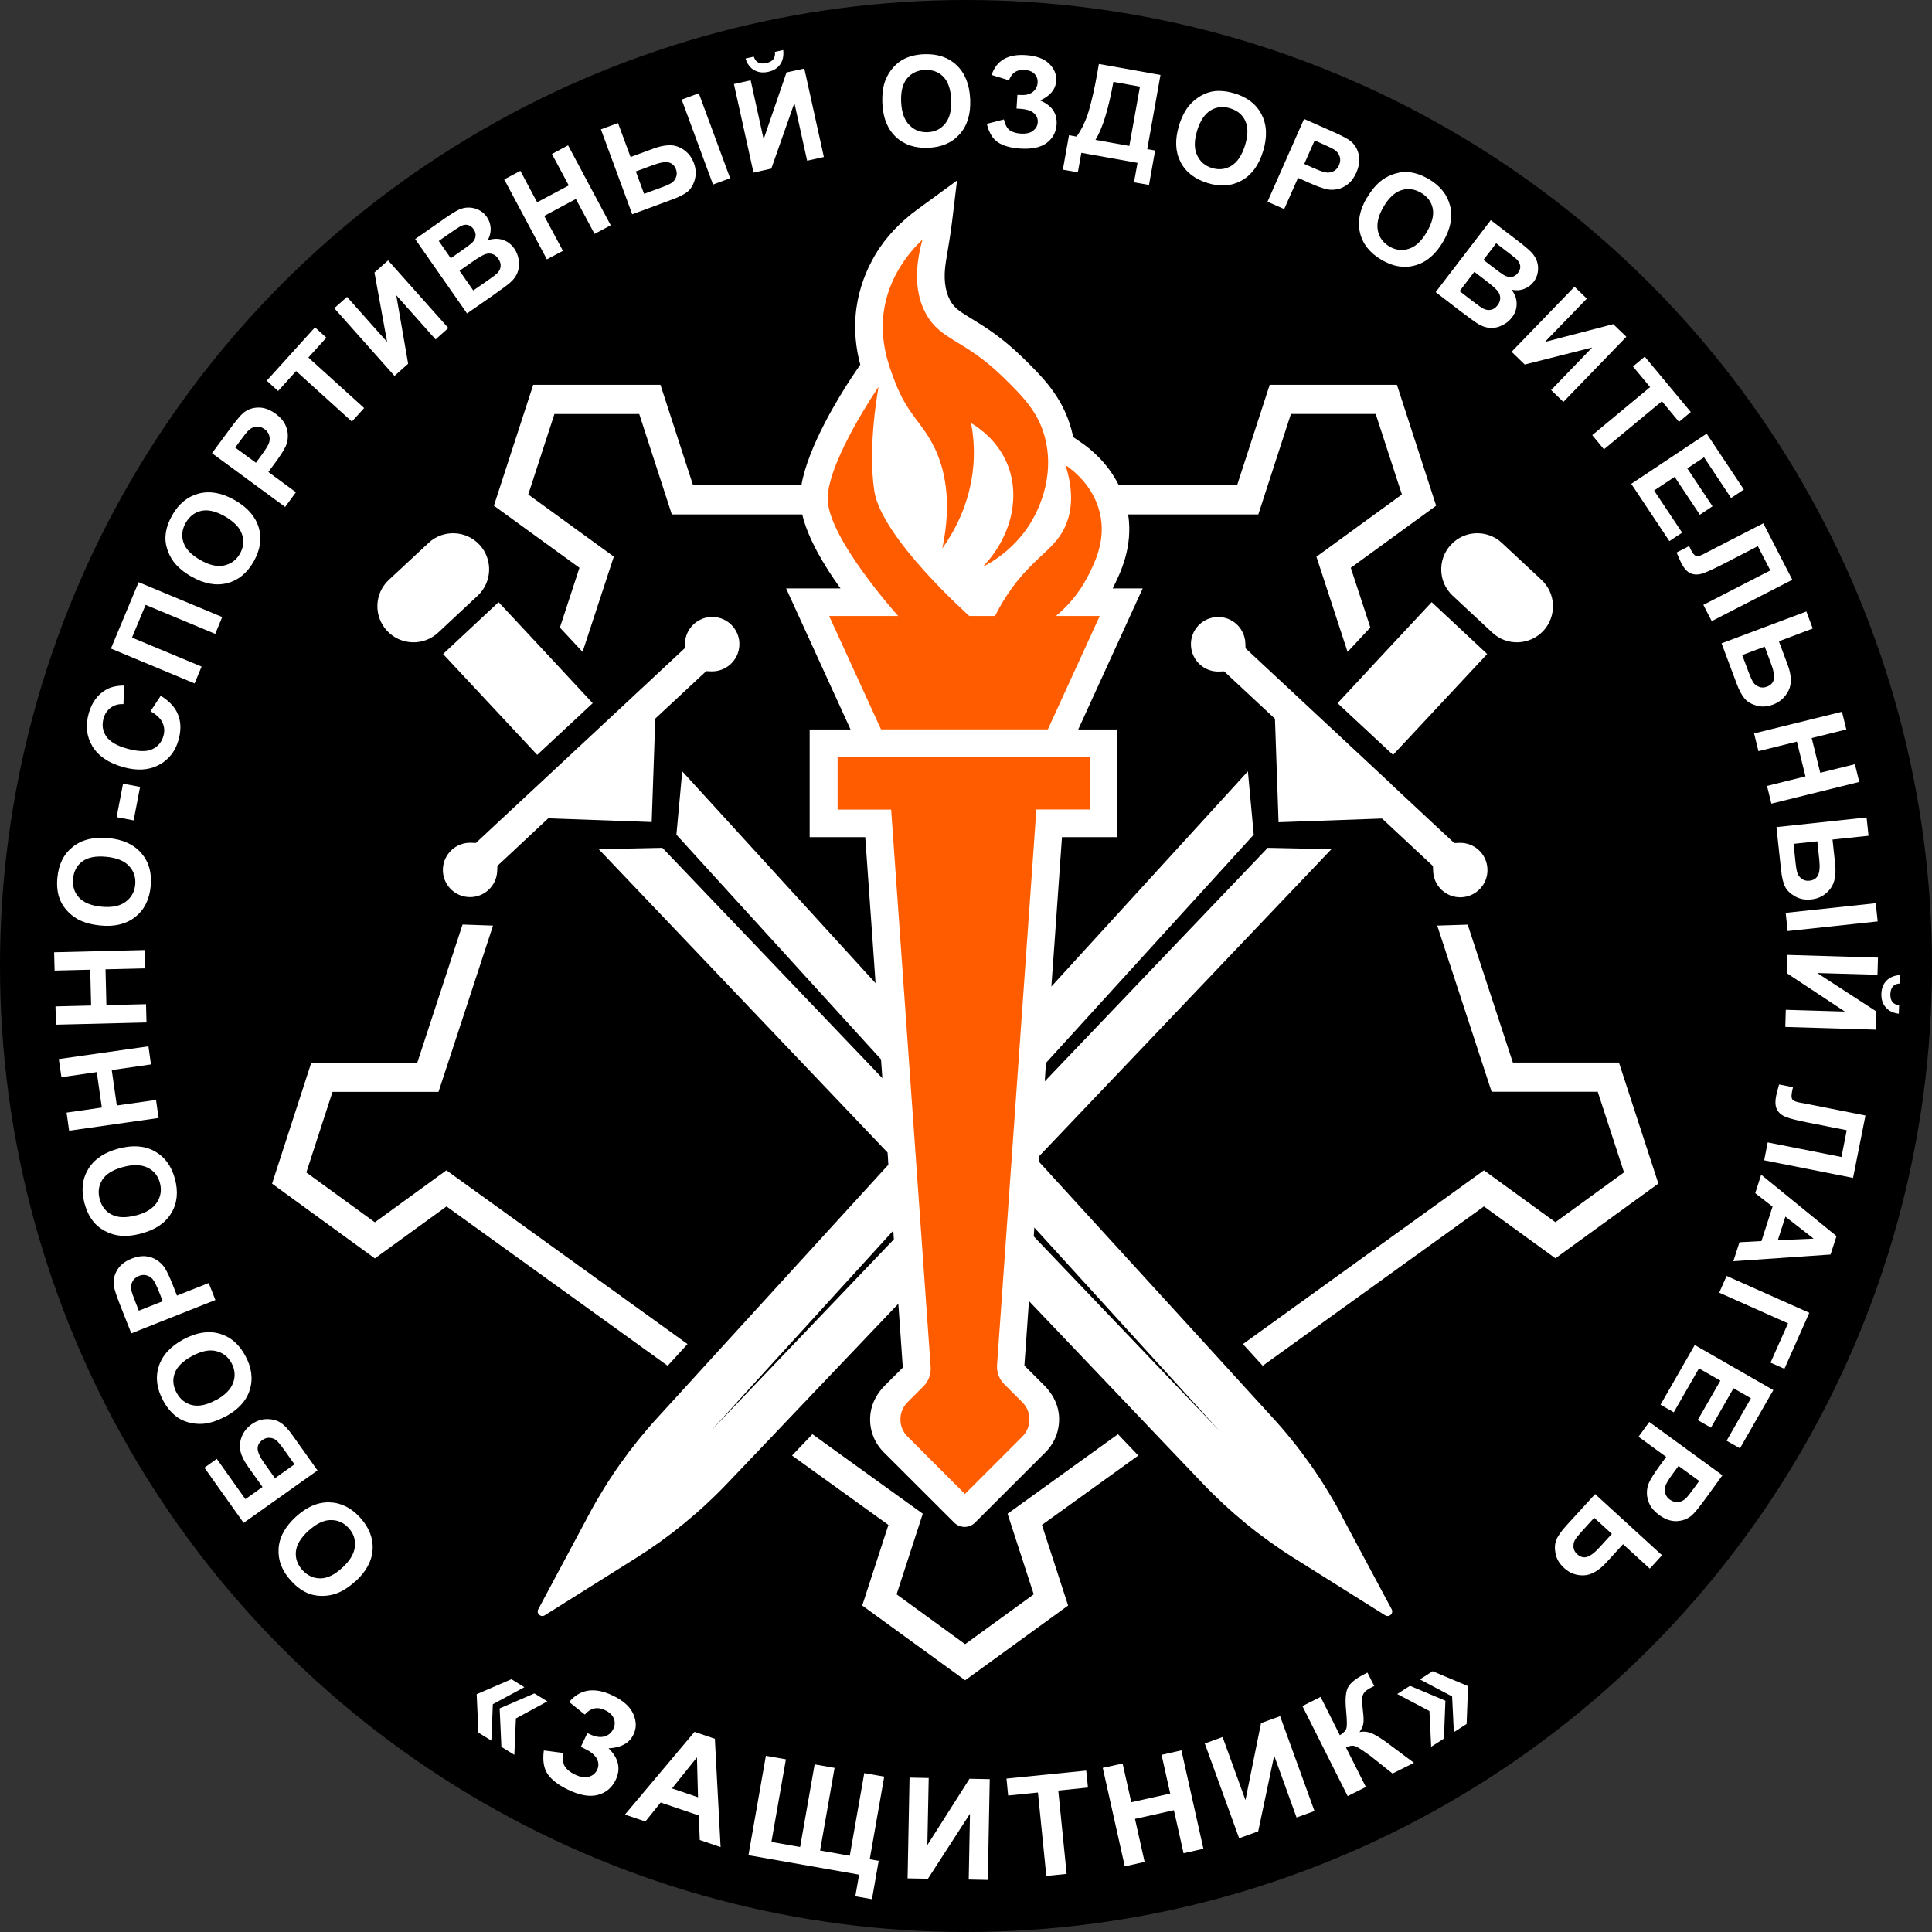 <?xml version="1.0" encoding="UTF-8"?>
<svg id="Layer_1" data-name="Layer 1" xmlns="http://www.w3.org/2000/svg" viewBox="0 0 198.48 198.48">
  <rect x="0" y="0" width="198.48" height="198.48" fill="#333333" stroke="none"/>
  <defs>
    <style>
      .cls-1 {
        fill: #fff;
      }

      .cls-2 {
        fill: #ff5c00;
      }

      .cls-3 {
        fill: #3f4fff;
      }
    </style>
  </defs>
  <circle cx="99.24" cy="99.24" r="99.24"/>
  <g>
    <path class="cls-1" d="M36.53,162.43c-.7,.64-1.38,1.07-2.05,1.3-.49,.16-1,.24-1.53,.22-.52-.02-1-.12-1.43-.32-.57-.26-1.11-.67-1.62-1.23-.93-1.01-1.35-2.11-1.28-3.29,.07-1.18,.67-2.28,1.79-3.3,1.11-1.01,2.25-1.5,3.43-1.47,1.18,.03,2.23,.55,3.15,1.56,.93,1.02,1.36,2.12,1.29,3.29-.07,1.17-.66,2.26-1.75,3.26Zm-1.35-1.39c.78-.71,1.2-1.43,1.28-2.15,.07-.73-.14-1.37-.65-1.92-.5-.55-1.12-.82-1.84-.81-.72,0-1.48,.38-2.28,1.1-.79,.72-1.22,1.43-1.29,2.13-.07,.7,.15,1.33,.67,1.91,.52,.57,1.14,.85,1.85,.85,.71,0,1.46-.37,2.25-1.1Z"/>
    <path class="cls-1" d="M25.03,156.45l-4.03-5.67,1.27-.91,2.94,4.14,1.76-1.25-1.46-2.05c-.4-.56-.67-1.08-.79-1.55-.13-.47-.1-.97,.09-1.5,.19-.53,.53-.97,1.03-1.33,.51-.37,1.05-.54,1.6-.54,.56,0,1.02,.13,1.4,.38,.38,.24,.79,.68,1.23,1.31l2.55,3.58-7.59,5.39Zm5.22-6.02l-1.06-1.49c-.34-.48-.6-.79-.78-.95-.18-.16-.41-.25-.68-.28-.27-.02-.52,.05-.76,.22-.35,.25-.52,.56-.5,.92s.24,.85,.67,1.45l1.11,1.56,2.01-1.43Z"/>
    <path class="cls-1" d="M23.17,145.51c-.83,.45-1.6,.7-2.3,.76-.52,.04-1.03-.01-1.53-.15-.51-.14-.94-.36-1.31-.66-.49-.39-.92-.92-1.28-1.59-.65-1.21-.8-2.37-.44-3.5,.36-1.13,1.2-2.05,2.53-2.77,1.32-.71,2.55-.91,3.68-.6,1.14,.32,2.03,1.07,2.68,2.28,.66,1.22,.81,2.38,.46,3.51-.35,1.12-1.18,2.03-2.49,2.74Zm-.98-1.67c.93-.5,1.51-1.1,1.76-1.78s.19-1.36-.16-2.02c-.36-.66-.89-1.07-1.59-1.24s-1.53,0-2.48,.52c-.94,.51-1.53,1.09-1.77,1.75-.24,.66-.18,1.33,.19,2.01,.37,.68,.9,1.1,1.59,1.27,.69,.16,1.51,0,2.45-.52Z"/>
    <path class="cls-1" d="M22.14,133.55l-8.65,3.43-1.11-2.8c-.42-1.06-.65-1.77-.69-2.13-.07-.55,.05-1.07,.35-1.58s.8-.9,1.49-1.17c.53-.21,1.02-.29,1.45-.24,.44,.05,.82,.18,1.14,.4,.32,.21,.58,.46,.77,.74,.25,.38,.53,.97,.84,1.76l.45,1.14,3.26-1.29,.69,1.75Zm-7.88,1.1l2.46-.97-.38-.96c-.27-.69-.5-1.13-.68-1.33-.18-.2-.4-.32-.64-.38-.24-.06-.5-.03-.75,.07-.31,.13-.54,.32-.67,.59-.13,.27-.17,.55-.11,.86,.04,.22,.19,.65,.44,1.28l.33,.84Z"/>
    <path class="cls-1" d="M14.56,126.71c-.92,.25-1.72,.32-2.42,.21-.51-.08-1-.25-1.46-.51-.46-.26-.83-.57-1.12-.95-.39-.5-.68-1.11-.88-1.84-.36-1.33-.23-2.5,.38-3.51,.61-1.01,1.64-1.72,3.11-2.11,1.45-.39,2.69-.3,3.72,.27,1.03,.57,1.72,1.51,2.08,2.83,.36,1.34,.24,2.51-.37,3.52-.6,1.01-1.62,1.71-3.05,2.09Zm-.56-1.85c1.02-.27,1.72-.72,2.12-1.33,.4-.61,.5-1.28,.31-2-.19-.72-.61-1.25-1.26-1.57s-1.49-.35-2.53-.07c-1.03,.28-1.74,.71-2.12,1.3-.38,.59-.48,1.25-.28,2,.2,.75,.62,1.28,1.25,1.6,.64,.32,1.47,.34,2.51,.06Z"/>
    <path class="cls-1" d="M16.31,114.85l-9.21,1.31-.26-1.86,3.62-.52-.52-3.64-3.63,.52-.27-1.86,9.21-1.31,.26,1.86-4.03,.58,.52,3.64,4.03-.57,.26,1.86Z"/>
    <path class="cls-1" d="M15.05,105.04l-9.3,.23-.05-1.88,3.66-.09-.09-3.68-3.66,.09-.05-1.88,9.3-.23,.05,1.88-4.07,.1,.09,3.68,4.07-.1,.05,1.88Z"/>
    <path class="cls-1" d="M10.32,95.08c-.94-.09-1.72-.31-2.34-.65-.45-.26-.85-.58-1.19-.98-.34-.4-.58-.83-.72-1.28-.19-.6-.25-1.28-.17-2.03,.13-1.37,.66-2.42,1.59-3.15,.93-.74,2.14-1.03,3.65-.89,1.49,.14,2.62,.66,3.39,1.56,.77,.9,1.08,2.02,.95,3.38-.13,1.38-.66,2.43-1.58,3.16-.92,.73-2.12,1.03-3.59,.88Zm.12-1.93c1.05,.1,1.87-.06,2.46-.5s.92-1.02,.99-1.77-.14-1.38-.63-1.91c-.49-.53-1.27-.85-2.35-.95-1.06-.1-1.88,.05-2.44,.47-.57,.41-.89,1.01-.96,1.78-.08,.77,.13,1.42,.61,1.94,.48,.52,1.26,.84,2.32,.94Z"/>
    <path class="cls-1" d="M13.73,84.28l-1.75-.33,.66-3.44,1.75,.33-.66,3.44Z"/>
    <path class="cls-1" d="M15.46,73.07l1.05-1.59c.9,.55,1.5,1.2,1.79,1.96,.3,.76,.31,1.62,.04,2.58-.34,1.19-1.02,2.05-2.05,2.58-1.03,.54-2.25,.6-3.66,.2-1.49-.42-2.54-1.14-3.14-2.14s-.73-2.13-.37-3.39c.31-1.09,.89-1.89,1.73-2.39,.5-.3,1.13-.45,1.91-.45l-.08,1.91c-.5-.03-.92,.09-1.29,.35-.36,.26-.62,.63-.75,1.11-.19,.66-.1,1.27,.25,1.82,.36,.55,1.07,.98,2.14,1.28,1.13,.32,2,.35,2.59,.08,.6-.27,.99-.73,1.17-1.38,.14-.48,.1-.94-.1-1.37-.21-.43-.62-.82-1.23-1.16Z"/>
    <path class="cls-1" d="M11.39,66.64l2.85-6.83,8.59,3.58-.72,1.73-7.15-2.98-1.4,3.36,7.15,2.98-.72,1.73-8.59-3.58Z"/>
    <path class="cls-1" d="M19.69,59.25c-.82-.47-1.44-.99-1.86-1.55-.31-.42-.53-.88-.68-1.38-.15-.5-.19-.99-.13-1.46,.07-.62,.3-1.27,.67-1.93,.68-1.19,1.59-1.93,2.74-2.23,1.15-.29,2.38-.07,3.69,.68,1.3,.74,2.12,1.68,2.46,2.81s.16,2.29-.51,3.48c-.68,1.2-1.59,1.95-2.73,2.24-1.14,.29-2.35,.07-3.64-.66Zm.9-1.71c.92,.52,1.73,.71,2.44,.55s1.25-.56,1.62-1.21c.37-.65,.44-1.32,.21-2s-.82-1.29-1.75-1.83c-.93-.53-1.73-.72-2.42-.57-.69,.15-1.22,.56-1.61,1.23-.38,.67-.46,1.35-.23,2.02,.23,.68,.81,1.28,1.74,1.81Z"/>
    <path class="cls-1" d="M29.28,52.07l-7.5-5.51,1.79-2.43c.68-.92,1.16-1.49,1.44-1.72,.43-.35,.94-.53,1.53-.54,.59-.01,1.18,.2,1.78,.64,.46,.34,.79,.71,.98,1.11,.19,.4,.28,.79,.27,1.18,0,.39-.08,.74-.22,1.05-.2,.41-.54,.96-1.05,1.65l-.73,.99,2.83,2.08-1.11,1.51Zm-5.12-6.09l2.13,1.56,.61-.83c.44-.6,.69-1.02,.76-1.28,.07-.26,.06-.51-.02-.74-.08-.24-.24-.44-.46-.6-.27-.2-.56-.29-.85-.26-.29,.03-.55,.15-.78,.37-.17,.15-.45,.51-.85,1.05l-.54,.73Z"/>
    <path class="cls-1" d="M36.15,43.31l-5.73-5.19-1.85,2.05-1.17-1.06,4.96-5.48,1.17,1.06-1.85,2.04,5.73,5.19-1.26,1.39Z"/>
    <path class="cls-1" d="M34.33,31.67l1.32-1.17,4.12,4.63-1.3-7.13,1.4-1.25,6.19,6.95-1.31,1.17-4.04-4.54,1.22,7.04-1.4,1.25-6.18-6.95Z"/>
    <path class="cls-1" d="M42.65,24.56l3.05-2.13c.6-.42,1.07-.71,1.4-.87,.33-.16,.67-.24,1.02-.24s.69,.07,1.03,.23,.63,.4,.86,.73c.25,.36,.38,.75,.4,1.19,.01,.43-.09,.84-.32,1.22,.56-.19,1.08-.21,1.56-.05,.48,.15,.87,.45,1.18,.89,.24,.35,.4,.74,.46,1.18s.03,.86-.11,1.25c-.14,.39-.4,.75-.78,1.08-.24,.21-.84,.66-1.82,1.35l-2.6,1.81-5.32-7.63Zm2.43,.2l1.23,1.77,1.01-.71c.6-.42,.97-.69,1.1-.81,.24-.21,.39-.45,.43-.71s-.02-.51-.19-.75c-.17-.24-.36-.38-.6-.44-.23-.06-.49-.01-.77,.14-.17,.09-.61,.39-1.34,.89l-.88,.62Zm2.12,3.04l1.42,2.04,1.43-.99c.56-.39,.9-.65,1.03-.78,.2-.2,.32-.43,.35-.69,.03-.26-.05-.53-.24-.8-.16-.23-.35-.39-.57-.47-.22-.08-.46-.09-.72-.01-.26,.07-.74,.35-1.44,.84l-1.24,.87Z"/>
    <path class="cls-1" d="M56.18,26.64l-4.38-8.21,1.66-.88,1.72,3.23,3.25-1.73-1.73-3.23,1.66-.89,4.38,8.21-1.66,.89-1.92-3.59-3.25,1.74,1.92,3.59-1.66,.88Z"/>
    <path class="cls-1" d="M61.73,13.29l1.76-.65,1.29,3.49,2.36-.87c.62-.23,1.18-.34,1.69-.34s.99,.17,1.45,.49c.46,.33,.79,.77,1,1.33,.22,.59,.25,1.16,.1,1.7-.15,.54-.39,.95-.72,1.23-.33,.28-.86,.55-1.59,.82l-4.12,1.52-3.22-8.73Zm4.44,6.62l1.72-.63c.55-.2,.92-.37,1.12-.5,.2-.13,.34-.33,.44-.58s.1-.52,0-.79c-.14-.39-.39-.63-.74-.72-.35-.09-.88,0-1.6,.26l-1.79,.66,.85,2.31Zm3.86-9.68l1.76-.65,3.22,8.73-1.76,.65-3.22-8.73Z"/>
    <path class="cls-1" d="M75.4,8.63l1.72-.38,1.33,6.05,2.35-6.86,1.83-.4,2.01,9.09-1.72,.38-1.31-5.93-2.37,6.74-1.83,.41-2.01-9.09Zm4.21-3.3l.85-.19c.07,.57-.03,1.06-.3,1.46-.27,.4-.69,.66-1.24,.78-.55,.12-1.03,.06-1.45-.18-.42-.24-.71-.64-.88-1.19l.85-.19c.09,.29,.25,.49,.46,.6,.21,.11,.49,.13,.82,.06,.34-.08,.58-.21,.73-.4,.14-.19,.2-.44,.16-.74Z"/>
    <path class="cls-1" d="M90.65,10.64c-.04-.95,.06-1.75,.31-2.4,.19-.48,.46-.92,.81-1.32,.35-.39,.74-.69,1.16-.89,.57-.27,1.23-.43,1.99-.46,1.37-.06,2.49,.31,3.35,1.12,.86,.81,1.33,1.97,1.4,3.49,.07,1.5-.28,2.69-1.06,3.58-.78,.89-1.85,1.36-3.21,1.42-1.38,.06-2.5-.3-3.36-1.11-.86-.81-1.32-1.95-1.39-3.43Zm1.93-.15c.05,1.05,.33,1.84,.84,2.36,.51,.52,1.14,.76,1.89,.73s1.35-.33,1.8-.89,.66-1.38,.61-2.46c-.05-1.06-.32-1.85-.81-2.35-.49-.5-1.12-.73-1.9-.7-.77,.04-1.38,.33-1.83,.88-.45,.55-.65,1.36-.6,2.43Z"/>
    <path class="cls-1" d="M103.66,8.25l-1.79-.55c.49-1.48,1.66-2.16,3.5-2.04,1.09,.07,1.9,.37,2.42,.89,.52,.52,.76,1.1,.72,1.74-.03,.44-.18,.83-.46,1.17-.28,.34-.68,.63-1.2,.86,.6,.25,1.04,.58,1.33,.99,.28,.41,.4,.89,.37,1.46-.05,.81-.4,1.45-1.03,1.92-.63,.46-1.54,.65-2.73,.57-.97-.07-1.73-.28-2.27-.64-.54-.36-.92-.99-1.14-1.9l1.75-.45c.14,.57,.35,.95,.63,1.13,.28,.18,.64,.29,1.07,.32,.59,.04,1.03-.06,1.32-.3,.29-.24,.44-.52,.46-.85,.03-.38-.11-.7-.4-.95-.29-.25-.74-.4-1.36-.44l-.42-.03,.09-1.4h.21c.58,.05,1.02-.04,1.34-.28,.32-.24,.5-.57,.53-.99,.02-.34-.08-.63-.31-.88-.23-.25-.58-.39-1.04-.42-.79-.05-1.31,.3-1.59,1.06Z"/>
    <path class="cls-1" d="M112.89,6.57l6.33,1.13-1.36,7.62,.81,.14-.63,3.54-1.54-.27,.36-2-5.77-1.03-.36,2-1.54-.27,.63-3.54,.78,.14c.52-.72,.93-1.58,1.24-2.59,.3-1.01,.6-2.31,.88-3.89l.17-.97Zm1.49,1.85c-.5,2.78-1.11,4.77-1.84,5.95l3.48,.62,1.09-6.09-2.72-.49Z"/>
    <path class="cls-1" d="M121.11,12.93c.28-.91,.65-1.62,1.11-2.15,.34-.39,.74-.71,1.2-.97,.46-.25,.93-.4,1.4-.45,.63-.06,1.3,.02,2.03,.24,1.31,.4,2.24,1.13,2.77,2.19,.54,1.06,.58,2.31,.14,3.75-.44,1.44-1.18,2.44-2.21,3.01-1.03,.57-2.2,.66-3.5,.25-1.32-.41-2.25-1.13-2.78-2.18-.53-1.05-.58-2.28-.15-3.7Zm1.87,.51c-.31,1.01-.31,1.84,0,2.5,.3,.66,.81,1.1,1.53,1.32,.72,.22,1.38,.14,2-.23,.62-.38,1.08-1.08,1.4-2.11,.31-1.02,.32-1.85,.03-2.49-.29-.64-.81-1.07-1.55-1.3-.74-.23-1.42-.16-2.02,.21-.61,.37-1.07,1.06-1.39,2.09Z"/>
    <path class="cls-1" d="M130.21,20.73l3.76-8.51,2.76,1.22c1.05,.46,1.71,.81,1.99,1.03,.43,.34,.72,.8,.86,1.38,.14,.57,.06,1.2-.24,1.88-.23,.52-.52,.92-.87,1.19-.35,.27-.71,.45-1.09,.52-.38,.07-.74,.08-1.07,0-.45-.1-1.06-.32-1.84-.67l-1.12-.5-1.42,3.21-1.72-.76Zm4.85-6.31l-1.07,2.42,.94,.42c.68,.3,1.15,.46,1.42,.47,.27,.01,.51-.05,.72-.18,.21-.13,.38-.32,.49-.58,.14-.31,.16-.61,.07-.89-.09-.28-.27-.51-.52-.68-.19-.13-.59-.33-1.21-.6l-.83-.37Z"/>
    <path class="cls-1" d="M140.44,20.31c.48-.82,1.01-1.43,1.58-1.84,.42-.3,.89-.52,1.39-.66,.51-.14,.99-.18,1.46-.11,.62,.08,1.26,.32,1.92,.7,1.18,.7,1.91,1.62,2.19,2.77,.28,1.15,.03,2.38-.74,3.68-.76,1.29-1.71,2.1-2.85,2.41-1.13,.32-2.29,.13-3.47-.57-1.19-.7-1.93-1.63-2.2-2.77-.28-1.14-.04-2.35,.71-3.63Zm1.7,.93c-.54,.91-.73,1.72-.59,2.44,.14,.71,.54,1.26,1.18,1.64,.65,.38,1.31,.46,2,.24,.69-.22,1.31-.79,1.85-1.73,.54-.92,.75-1.72,.61-2.41-.14-.69-.54-1.23-1.21-1.62-.67-.39-1.34-.48-2.02-.26-.68,.22-1.29,.79-1.83,1.71Z"/>
    <path class="cls-1" d="M153.16,22.62l2.95,2.26c.58,.45,1,.81,1.25,1.08s.43,.57,.54,.9c.11,.33,.14,.68,.09,1.05-.05,.37-.19,.72-.43,1.04-.27,.35-.6,.59-1.01,.74s-.83,.17-1.26,.07c.35,.48,.53,.96,.52,1.47,0,.5-.16,.97-.49,1.39-.26,.34-.58,.6-.99,.8-.4,.2-.81,.29-1.22,.27-.42-.02-.84-.16-1.27-.42-.27-.16-.88-.61-1.84-1.33l-2.51-1.93,5.66-7.39Zm-1.7,5.31l-1.51,1.98,1.38,1.06c.54,.41,.89,.66,1.06,.74,.25,.13,.51,.17,.77,.12,.26-.05,.49-.2,.69-.47,.17-.22,.26-.45,.27-.69,.01-.24-.06-.47-.21-.7-.15-.22-.56-.6-1.24-1.12l-1.2-.92Zm2.25-2.94l-1.31,1.71,.98,.75c.58,.45,.95,.71,1.1,.8,.28,.17,.55,.23,.8,.2,.26-.03,.48-.17,.66-.41,.18-.23,.26-.46,.24-.7-.02-.24-.14-.47-.36-.69-.13-.13-.55-.46-1.26-1l-.86-.66Z"/>
    <path class="cls-1" d="M161.76,29.46l1.26,1.22-4.31,4.45,7.02-1.83,1.35,1.3-6.47,6.69-1.26-1.22,4.22-4.37-6.93,1.75-1.35-1.31,6.47-6.69Z"/>
    <path class="cls-1" d="M163.57,44.71l5.95-4.94-1.76-2.12,1.21-1.01,4.73,5.69-1.21,1.01-1.76-2.12-5.95,4.94-1.2-1.45Z"/>
    <path class="cls-1" d="M167.58,49.71l7.75-5.16,3.82,5.74-1.31,.87-2.78-4.18-1.72,1.14,2.59,3.89-1.3,.87-2.59-3.89-2.11,1.4,2.88,4.33-1.31,.87-3.92-5.89Z"/>
    <path class="cls-1" d="M181.15,53.76l2.98,5.8-8.28,4.25-.86-1.67,6.88-3.54-1.28-2.49-3.53,1.82c-1.01,.52-1.74,.85-2.17,.99-.44,.14-.83,.13-1.19-.01s-.68-.5-.97-1.05c-.1-.2-.26-.56-.49-1.1l1.29-.66,.18,.38c.18,.35,.35,.56,.5,.63,.16,.07,.42,.01,.79-.18l1.42-.74,4.73-2.43Z"/>
    <path class="cls-1" d="M185.57,62.81l.66,1.76-3.48,1.31,.88,2.35c.42,1.11,.46,2.01,.12,2.7s-.86,1.17-1.59,1.45c-.59,.22-1.16,.26-1.68,.12-.53-.15-.94-.38-1.23-.71-.29-.33-.58-.86-.85-1.59l-1.54-4.11,8.71-3.27Zm-6.59,4.48l.64,1.71c.21,.56,.38,.93,.51,1.12,.13,.19,.33,.34,.58,.44,.25,.1,.52,.09,.8-.01,.4-.15,.64-.4,.72-.76,.08-.36-.01-.88-.27-1.57l-.67-1.79-2.31,.87Z"/>
    <path class="cls-1" d="M180.19,75.35l9.04-2.23,.45,1.82-3.56,.88,.88,3.57,3.56-.88,.45,1.82-9.03,2.23-.45-1.82,3.95-.98-.88-3.57-3.95,.98-.45-1.83Z"/>
    <path class="cls-1" d="M191.76,83.99l.2,1.87-3.7,.39,.27,2.5c.07,.66,.04,1.23-.09,1.72-.13,.49-.41,.92-.83,1.29-.43,.37-.94,.58-1.54,.64-.63,.07-1.18-.04-1.67-.32-.49-.28-.83-.61-1.02-1-.19-.38-.33-.97-.41-1.74l-.47-4.37,9.25-.99Zm.94,8.8l.2,1.87-9.25,.99-.2-1.87,9.25-.99Zm-8.44-6.11l.19,1.83c.06,.58,.13,.98,.21,1.21,.08,.22,.23,.41,.45,.57s.48,.22,.77,.19c.41-.04,.71-.22,.88-.54,.17-.31,.22-.85,.14-1.61l-.2-1.9-2.45,.26Z"/>
    <path class="cls-1" d="M192.93,98.38l-.05,1.76-6.19-.18,6.08,3.95-.06,1.87-9.3-.28,.05-1.76,6.07,.18-5.96-3.94,.06-1.88,9.3,.28Zm2.17,4.89l-.03,.87c-.57-.07-1.02-.28-1.34-.65-.32-.36-.47-.83-.45-1.39,.02-.56,.19-1.02,.53-1.36,.34-.34,.8-.53,1.37-.57l-.03,.87c-.3,.02-.53,.12-.69,.3s-.24,.44-.26,.79c0,.35,.06,.61,.21,.8,.15,.19,.37,.3,.67,.34Z"/>
    <path class="cls-1" d="M191.64,114.62l-1.27,6.39-9.13-1.81,.36-1.84,7.58,1.5,.54-2.75-3.9-.77c-1.12-.22-1.89-.41-2.32-.58-.43-.16-.74-.41-.93-.75s-.22-.81-.1-1.43c.04-.22,.14-.6,.3-1.17l1.43,.28-.09,.41c-.08,.38-.08,.65,0,.81,.08,.15,.32,.27,.73,.35l1.57,.3,5.21,1.03Z"/>
    <path class="cls-1" d="M178.07,129.57l.63-1.95,2.26-.12,1.14-3.54-1.78-1.38,.61-1.9,7.74,6.31-.61,1.89-10,.69Zm4.57-2.16l3.68-.16-2.9-2.26-.78,2.42Z"/>
    <path class="cls-1" d="M185.88,134.86l-2.56,5.76-1.43-.63,1.8-4.04-7.07-3.15,.76-1.72,8.5,3.79Z"/>
    <path class="cls-1" d="M174.11,138.18l8.07,4.63-3.43,5.98-1.37-.78,2.5-4.36-1.79-1.03-2.32,4.05-1.36-.78,2.33-4.05-2.2-1.26-2.59,4.51-1.36-.78,3.52-6.14Z"/>
    <path class="cls-1" d="M169.43,146.08l7.52,5.48-1.77,2.44c-.67,.92-1.15,1.5-1.43,1.72-.43,.35-.93,.53-1.52,.55-.59,.02-1.18-.19-1.78-.63-.46-.34-.79-.7-.98-1.1-.19-.4-.28-.79-.28-1.18,0-.39,.08-.74,.22-1.05,.19-.41,.54-.97,1.04-1.65l.72-.99-2.84-2.07,1.11-1.52Zm5.14,6.07l-2.13-1.55-.61,.83c-.44,.6-.69,1.03-.76,1.29-.07,.26-.06,.51,.02,.74,.08,.24,.24,.44,.46,.6,.27,.2,.56,.28,.85,.25s.55-.15,.78-.37c.17-.16,.45-.51,.85-1.06l.53-.73Z"/>
    <path class="cls-1" d="M170.76,159.76l-1.27,1.39-2.75-2.51-1.7,1.86c-.8,.87-1.58,1.32-2.35,1.34s-1.44-.23-2.01-.76c-.47-.43-.76-.91-.87-1.45s-.09-1.01,.07-1.42c.16-.41,.51-.9,1.03-1.48l2.96-3.24,6.87,6.28Zm-6.98-3.84l-1.23,1.35c-.4,.44-.66,.76-.77,.97-.11,.21-.15,.45-.13,.72,.03,.27,.15,.5,.37,.7,.32,.29,.65,.39,1,.29s.78-.41,1.28-.96l1.29-1.41-1.82-1.66Z"/>
  </g>
  <g>
    <path class="cls-1" d="M53.87,173.33l-3.24,1.75-.15,3.74-1.33-.82-.18-3.95,3.57-1.54,1.33,.82Zm2.36,1.46l-3.23,1.75-.16,3.74-1.33-.82-.18-3.95,3.57-1.54,1.33,.82Z"/>
    <path class="cls-1" d="M60.1,176.16l-1.63-1.31c1.12-1.33,2.61-1.55,4.46-.67,1.1,.52,1.81,1.16,2.13,1.91,.33,.75,.34,1.45,.02,2.1-.21,.45-.53,.79-.96,1.02-.43,.24-.96,.37-1.6,.4,.52,.51,.84,1.03,.96,1.57,.12,.54,.05,1.09-.22,1.66-.39,.82-1.01,1.34-1.85,1.56-.84,.22-1.86,.04-3.06-.54-.98-.47-1.67-1-2.08-1.59-.41-.6-.54-1.41-.4-2.44l2,.26c-.09,.65-.03,1.12,.19,1.43,.22,.31,.54,.56,.97,.77,.59,.29,1.09,.37,1.48,.24,.39-.12,.67-.36,.83-.69,.18-.38,.18-.76-.02-1.15-.2-.38-.6-.72-1.22-1.02l-.43-.21,.67-1.41,.22,.1c.58,.28,1.08,.36,1.51,.25s.75-.38,.95-.81c.16-.34,.18-.69,.04-1.04-.14-.35-.44-.64-.9-.86-.79-.38-1.48-.23-2.08,.45Z"/>
    <path class="cls-1" d="M74.04,189.76l-2.15-.73-.1-2.52-3.92-1.33-1.57,1.95-2.1-.71,7.15-8.5,2.09,.71,.59,11.14Zm-2.33-5.12l-.11-4.1-2.56,3.19,2.67,.91Z"/>
    <path class="cls-1" d="M78.68,180.38l2.06,.36-1.49,8.49,2.95,.52,1.49-8.49,2.05,.36-1.49,8.49,3.05,.54,1.49-8.49,2.05,.36-1.49,8.49,.92,.16-.69,3.94-1.71-.3,.39-2.22-11.37-2,1.79-10.2Z"/>
    <path class="cls-1" d="M93.45,182.62l1.96,.04-.14,6.89,4.33-6.81,2.08,.04-.2,10.35-1.96-.04,.13-6.76-4.32,6.68-2.09-.04,.2-10.35Z"/>
    <path class="cls-1" d="M107.49,192.71l-.86-8.56-3.06,.31-.17-1.74,8.19-.82,.18,1.74-3.05,.31,.86,8.56-2.08,.21Z"/>
    <path class="cls-1" d="M115.55,191.73l-2.26-10.11,2.04-.45,.89,3.98,4-.89-.89-3.98,2.04-.46,2.26,10.11-2.04,.46-.99-4.42-4,.89,.99,4.42-2.04,.46Z"/>
    <path class="cls-1" d="M123.76,179.12l1.84-.67,2.35,6.48,1.6-7.91,1.96-.71,3.53,9.74-1.84,.67-2.3-6.36-1.64,7.78-1.96,.71-3.53-9.74Z"/>
    <path class="cls-1" d="M133.8,175.27l1.87-.94,1.98,3.94c.4-.25,.62-.5,.68-.75,.06-.25,.05-.84-.04-1.78-.12-1.2-.04-2.01,.23-2.46,.26-.44,.83-.88,1.69-1.31,.04-.02,.13-.07,.27-.14l.7,1.38-.27,.13c-.38,.19-.64,.38-.77,.56-.13,.18-.2,.4-.21,.65-.01,.25,.03,.73,.11,1.44,.05,.38,.06,.71,.03,.99-.02,.28-.16,.6-.4,.96,.48-.09,.94-.03,1.39,.19,.45,.22,1,.58,1.66,1.07l2.54,1.9-2.2,1.1-2.31-1.84s-.1-.07-.21-.14c-.04-.02-.19-.13-.45-.32-.47-.33-.81-.52-1.02-.55-.21-.04-.47,.02-.79,.18l2.04,4.05-1.87,.94-4.65-9.25Z"/>
    <path class="cls-1" d="M147.03,179.46l-.18-3.68-3.31-1.75,1.31-.84,3.64,1.53-.15,3.89-1.31,.84Zm2.33-1.5l-.18-3.68-3.31-1.75,1.31-.84,3.64,1.53-.15,3.89-1.31,.84Z"/>
  </g>
  <polygon class="cls-3" points="91.83 119.06 91.29 119.65 91.28 119.67 91.19 118.39 91.21 118.41 91.83 119.06"/>
  <polygon class="cls-3" points="106.78 118.75 106.74 119.35 106.48 119.06 106.78 118.75"/>
  <g>
    <polygon class="cls-1" points="166.32 109.16 155.42 109.16 150.78 94.99 147.65 95.09 153.24 112.16 164.14 112.16 166.84 120.44 159.79 125.56 152.45 120.23 127.69 138.08 129.72 140.31 152.45 123.94 159.79 129.27 170.37 121.59 166.32 109.16"/>
    <polygon class="cls-1" points="114.85 147.34 103.51 155.51 106.2 163.79 99.15 168.91 92.11 163.79 94.8 155.51 83.46 147.34 81.37 149.53 91.27 156.66 88.58 164.94 99.15 172.62 109.73 164.94 107.04 156.66 116.94 149.53 114.85 147.34"/>
    <polygon class="cls-1" points="70.63 138.08 45.86 120.23 38.51 125.57 31.47 120.45 34.16 112.17 45.05 112.17 45.39 111.13 46.82 106.78 50.65 95.09 47.52 94.98 42.87 109.17 31.98 109.17 27.95 121.6 38.51 129.28 45.87 123.94 68.59 140.31 70.63 138.08"/>
    <path class="cls-1" d="M153.31,64.99c1.49,1.4,3.84,1.31,5.24-.18,1.39-1.5,1.31-3.85-.19-5.24l-4.06-3.79c-1.5-1.4-3.85-1.32-5.24,.18-1.4,1.5-1.32,3.84,.18,5.24l4.07,3.79Z"/>
    <path class="cls-1" d="M142.88,80.51l-14.92-13.91-.02-.52c-.06-1.54-1.35-2.75-2.89-2.69-1.55,.05-2.76,1.35-2.7,2.9h0c.06,1.54,1.35,2.75,2.89,2.7l.52-.02,5.22,4.87,.37,10.63,10.63-.38,2.98,2.78,2.25,2.1,.02,.51c.05,1.55,1.35,2.76,2.89,2.7,1.54-.06,2.75-1.35,2.69-2.89h0c-.05-1.55-1.35-2.76-2.9-2.7l-.51,.02-1.98-1.84h0s-4.55-4.25-4.55-4.25Z"/>
    <path class="cls-1" d="M137.78,155.58c-1.91-3.58-4.27-6.91-7.01-9.91l-3.36-3.68-2.04-2.24-18.63-20.4,.04-.6h0s30-31.51,30-31.51l-6.54-.14-22.91,23.99,.13-1.9h0s21.34-23.44,21.34-23.44l-.6-6.51-20.19,22.11h0s.33-4.57,.33-4.57l.76-10.78h5.7v-11.06h-4.03l6.62-14.49h-3.08c.76-1.52,2.11-4.21,1.59-7.6h13.37l3.35-10.32h8.71l2.69,8.27-8.78,6.39,3.2,9.78,2.34-2.51-2.01-6.13,8.77-6.38-4.03-12.42h-13.07l-3.35,10.32h-12.15c-1.12-2.25-2.83-3.69-3.9-4.41l-.79-.54c-.06-.26-.11-.52-.18-.77-.92-3.39-2.99-5.42-5-7.39-2.14-2.09-3.91-3.18-5.21-3.97-1.34-.81-1.82-1.14-2.25-1.91-.55-1.02-.7-2.36-.43-4.01,.22-1.39,.48-2.78,.64-4.17l.5-4.14-4.01,2.93c-1.75,1.27-3.29,2.84-4.39,4.7-.9,1.52-1.64,3.35-1.94,5.49-.3,2.25-.03,4.21,.4,5.8l-.46,.68-.38,.56c-1.29,1.95-4.52,7.14-5.21,11.15h-11.13l-3.35-10.32h-13.07l-4.04,12.42,8.79,6.38-2.01,6.14,2.33,2.5,3.21-9.79-8.79-6.38,2.69-8.27h8.71l3.35,10.32h13.4c.57,2.45,2.23,5.24,3.93,7.6h-5.59l6.62,14.49h-4.2v11.06h5.71l.74,10.43,.32,4.57-19.86-21.76-.6,6.51,21.02,23.08,.14,1.93-22.6-23.66-6.54,.14,29.68,31.17,.08,1.24h0s-18.35,20.1-18.35,20.1l-2.03,2.23-3.37,3.69c-2.74,3-5.1,6.33-7.01,9.91l-5.21,9.74c-.23,.43,.26,.88,.67,.62l9.35-5.87c3.44-2.16,6.6-4.74,9.4-7.68l4.32-4.53,2.08-2.19,11.17-11.73,.27,3.83,.19,2.73-1.84,1.83c-.78,.78-1.34,1.78-1.48,2.87-.19,1.5,.31,2.93,1.35,3.98l7.25,7.24c.59,.59,1.55,.59,2.14,0l7.25-7.24c1.04-1.05,1.53-2.48,1.35-3.98-.14-1.09-.71-2.09-1.49-2.87l-2.04-2.04,.2-2.81,.27-3.82,11.44,12.01,2.08,2.19,4.32,4.53c2.8,2.94,5.96,5.52,9.4,7.68l9.35,5.87c.41,.26,.9-.19,.67-.62l-5.21-9.74Zm-60.69-12.83l-2.09,2.19-1.97,2.06,1.92-2.1,2.03-2.24,14.79-16.24,.06,.9-14.75,15.44Zm30.23-31.61v-.04s0,0,0,0v.05Zm15.99,33.8l-2.09-2.19-15.02-15.73,.06-.91,15.07,16.55,2.04,2.24,1.91,2.1-1.97-2.06Z"/>
    <polygon class="cls-1" points="56.52 67.54 51.22 61.86 45.92 66.81 45.52 67.19 53.74 76 55.19 77.55 60.89 72.24 58.85 70.05 56.52 67.54"/>
    <path class="cls-1" d="M45.01,64.99l4.06-3.79c1.5-1.4,1.58-3.74,.19-5.24-1.4-1.5-3.75-1.58-5.24-.18l-4.07,3.79c-1.5,1.39-1.58,3.74-.18,5.24,1.39,1.49,3.74,1.58,5.24,.18Z"/>
    <path class="cls-1" d="M48.91,86.6l-.51-.02c-1.54-.06-2.84,1.15-2.9,2.69h0c-.06,1.54,1.15,2.84,2.69,2.89h0c1.54,.06,2.84-1.15,2.89-2.69l.02-.52,2.23-2.08h0s2.99-2.8,2.99-2.8l10.63,.38,.37-10.63,5.23-4.87,.52,.02c1.54,.05,2.83-1.16,2.89-2.7h0c.05-1.55-1.16-2.84-2.7-2.89-1.54-.05-2.84,1.16-2.89,2.7l-.02,.51-14.94,13.93-4.55,4.24-1.96,1.83Z"/>
  </g>
  <polygon class="cls-1" points="137.41 72.24 143.11 77.55 144.56 76 152.78 67.19 152.38 66.81 147.08 61.86 141.78 67.54 139.45 70.05 137.41 72.24"/>
  <g>
    <path class="cls-2" d="M86.04,83.17h5.51l4.06,57.28c.05,.73-.22,1.44-.73,1.96l-1.65,1.65c-.97,.97-.97,2.55,0,3.52l5.9,5.9,5.9-5.9c.97-.97,.97-2.55,0-3.52l-1.87-1.87c-.52-.52-.78-1.23-.73-1.96l4.04-57.07h5.51v-5.39h-25.93v5.39Z"/>
    <path class="cls-2" d="M96.02,46.02c1,2.11,1.82,5.37,.79,10.31,1.06-1.48,2.86-4.46,3.19-8.54,.13-1.68-.01-3.16-.24-4.33,.89,.54,2.81,1.88,3.77,4.33,1.32,3.37,.31,7.45-2.57,10.44,.97-.49,4.02-2.2,5.66-5.93,.38-.86,1.67-3.9,.71-7.43-.7-2.59-2.27-4.16-4.25-6.1-4.05-3.96-6.43-3.75-7.96-6.55-.79-1.45-1.41-3.79-.35-7.61-1.12,1.06-3.45,3.61-3.98,7.43-.42,3.08,.53,5.55,1.15,7.17,1.35,3.51,2.81,4.16,4.07,6.81Z"/>
    <path class="cls-2" d="M111.76,59.2c.74-1.46,1.9-3.75,1.22-6.55-.69-2.83-2.83-4.4-3.52-4.87,.91,2.86,.58,4.78,.09,6.02-1.02,2.58-3.1,3.2-5.57,6.58-.76,1.04-1.32,2.03-1.76,2.9h-2.64s-9.03-8.02-9.76-12.84c-.71-4.69,.44-10.7,.44-10.7,0,0-5.04,7.34-5.23,11.32-.19,3.98,7.24,12.22,7.24,12.22h-7.09l5.33,11.65h17.14l5.33-11.65h-4.5c1.14-.95,2.36-2.27,3.28-4.09Z"/>
  </g>
</svg>